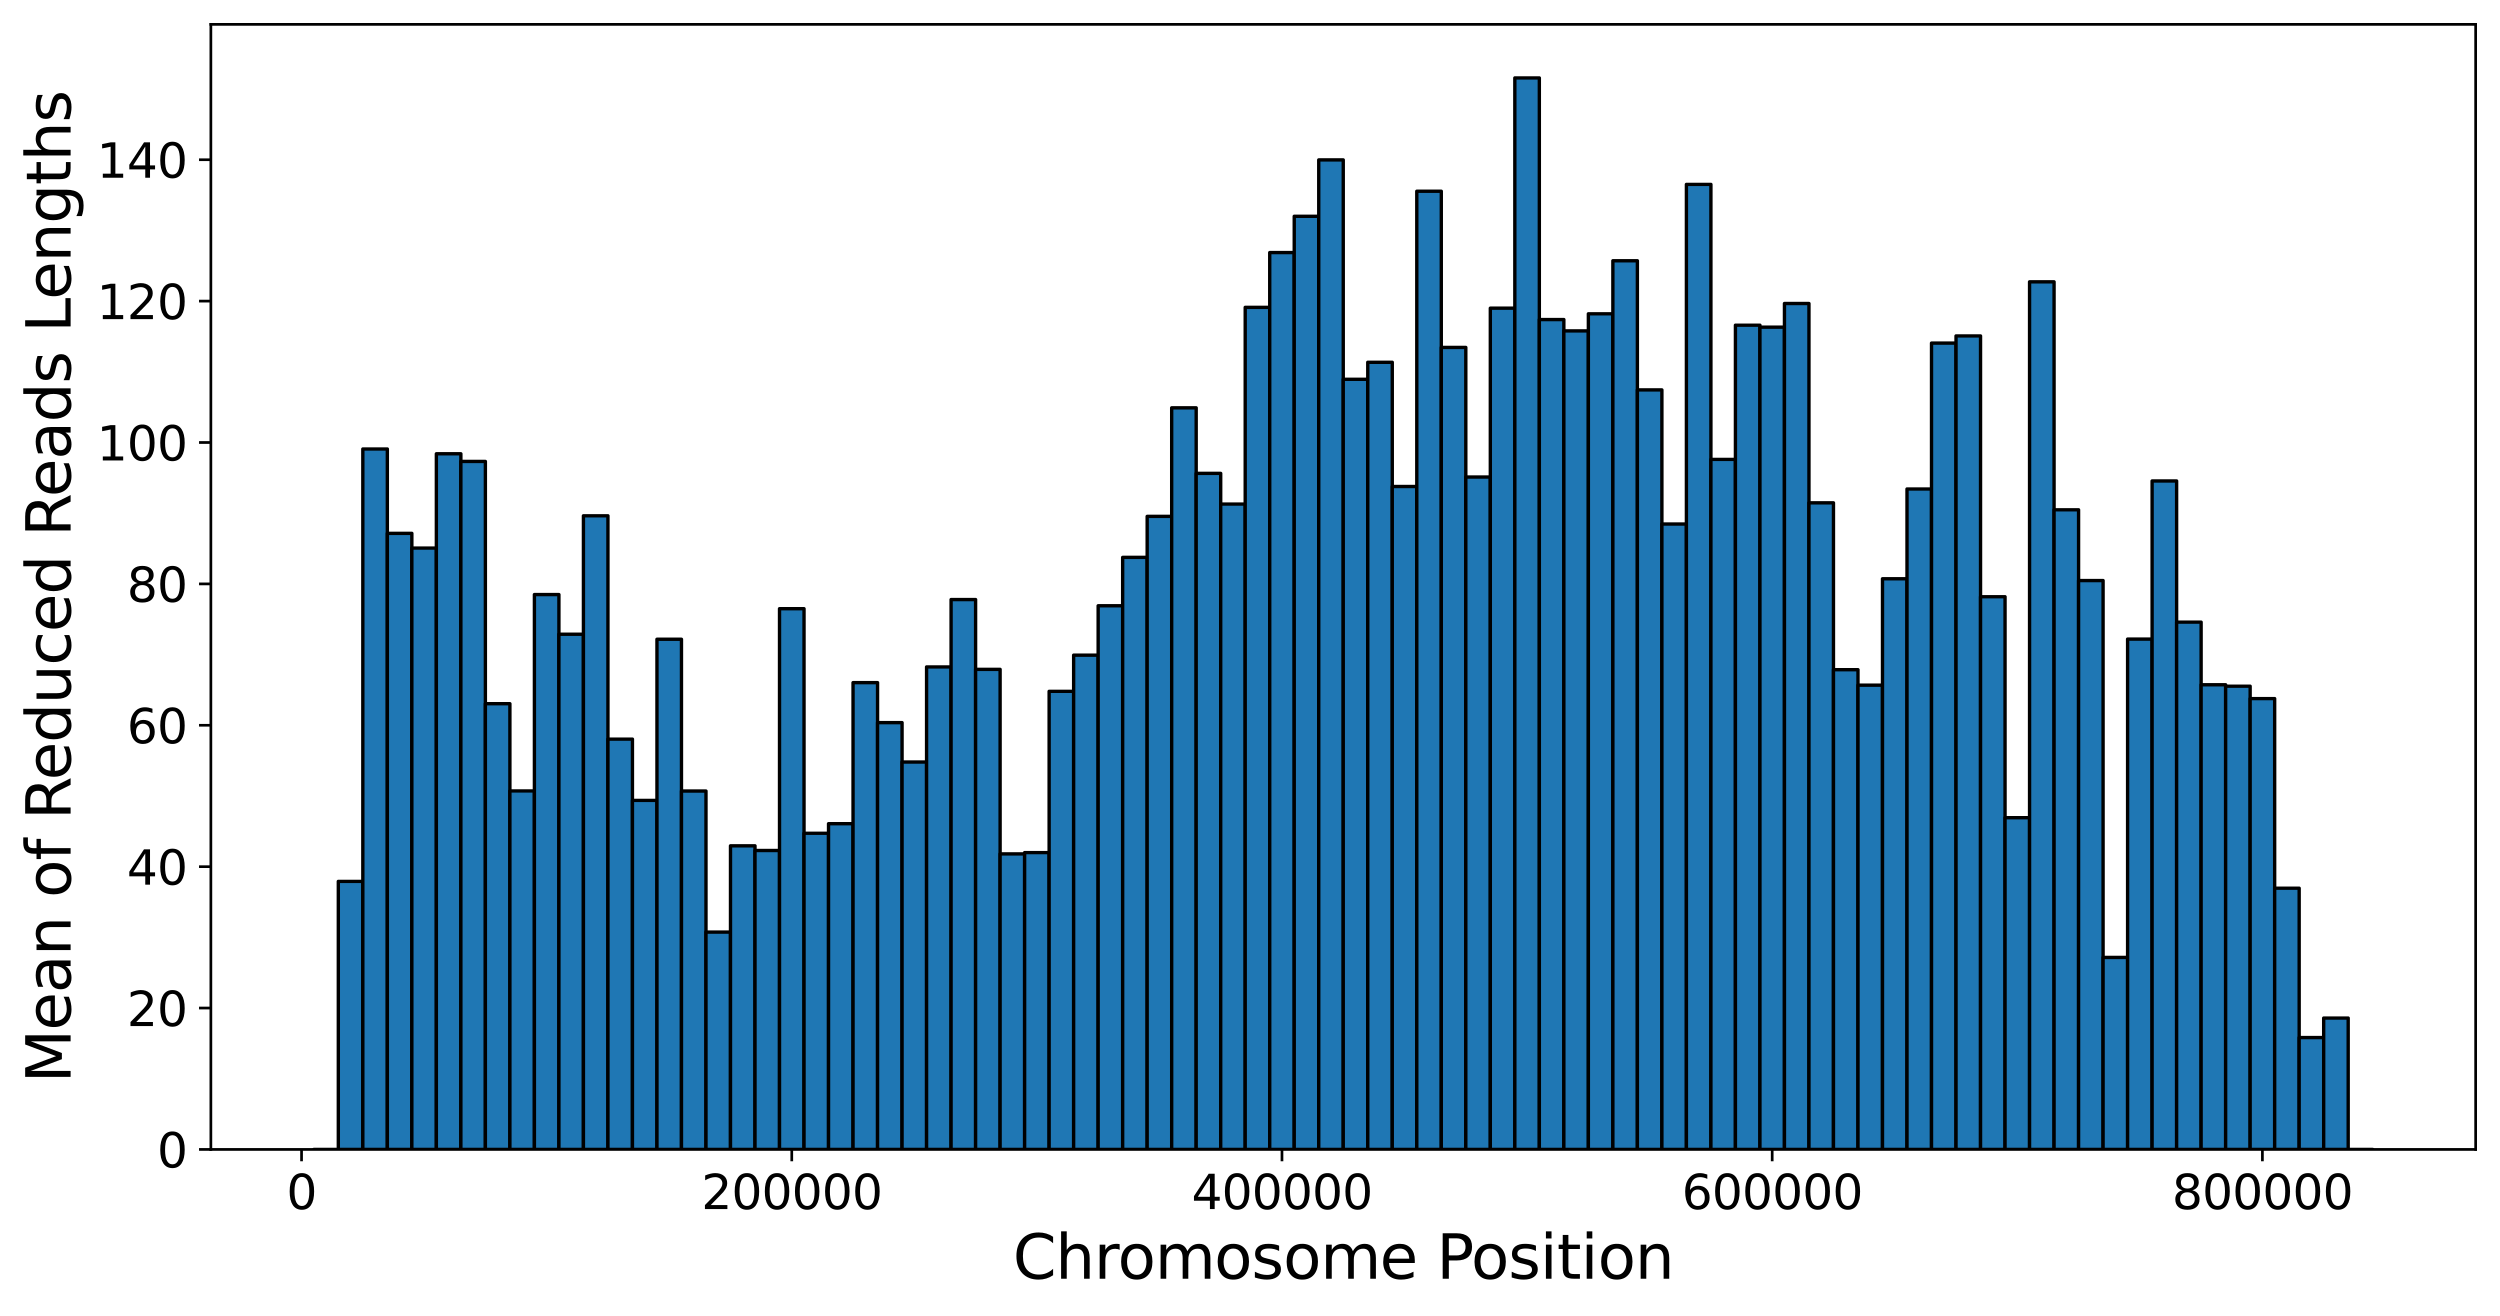<?xml version="1.0" encoding="utf-8" standalone="no"?>
<!DOCTYPE svg PUBLIC "-//W3C//DTD SVG 1.1//EN"
  "http://www.w3.org/Graphics/SVG/1.1/DTD/svg11.dtd">
<svg xmlns:xlink="http://www.w3.org/1999/xlink" width="739.143pt" height="389.01pt" viewBox="0 0 739.143 389.01" xmlns="http://www.w3.org/2000/svg" version="1.1">
 <defs>
  <style type="text/css">*{stroke-linejoin: round; stroke-linecap: butt}</style>
 </defs>
 <g id="figure_1">
  <g id="patch_1">
   <path d="M 0 389.01 
L 739.143 389.01 
L 739.143 0 
L 0 0 
z
" style="fill: #ffffff"/>
  </g>
  <g id="axes_1">
   <g id="patch_2">
    <path d="M 62.343 339.84 
L 731.943 339.84 
L 731.943 7.2 
L 62.343 7.2 
z
" style="fill: #ffffff"/>
   </g>
   <g id="patch_3">
    <path d="M 92.779 339.84 
L 100.026 339.84 
L 100.026 339.84 
L 92.779 339.84 
z
" clip-path="url(#pd614a467ee)" style="fill: #1f77b4; stroke: #000000; stroke-linejoin: miter"/>
   </g>
   <g id="patch_4">
    <path d="M 100.026 339.84 
L 107.273 339.84 
L 107.273 260.591 
L 100.026 260.591 
z
" clip-path="url(#pd614a467ee)" style="fill: #1f77b4; stroke: #000000; stroke-linejoin: miter"/>
   </g>
   <g id="patch_5">
    <path d="M 107.273 339.84 
L 114.52 339.84 
L 114.52 132.748 
L 107.273 132.748 
z
" clip-path="url(#pd614a467ee)" style="fill: #1f77b4; stroke: #000000; stroke-linejoin: miter"/>
   </g>
   <g id="patch_6">
    <path d="M 114.52 339.84 
L 121.767 339.84 
L 121.767 157.689 
L 114.52 157.689 
z
" clip-path="url(#pd614a467ee)" style="fill: #1f77b4; stroke: #000000; stroke-linejoin: miter"/>
   </g>
   <g id="patch_7">
    <path d="M 121.767 339.84 
L 129.013 339.84 
L 129.013 162.042 
L 121.767 162.042 
z
" clip-path="url(#pd614a467ee)" style="fill: #1f77b4; stroke: #000000; stroke-linejoin: miter"/>
   </g>
   <g id="patch_8">
    <path d="M 129.013 339.84 
L 136.26 339.84 
L 136.26 134.165 
L 129.013 134.165 
z
" clip-path="url(#pd614a467ee)" style="fill: #1f77b4; stroke: #000000; stroke-linejoin: miter"/>
   </g>
   <g id="patch_9">
    <path d="M 136.26 339.84 
L 143.507 339.84 
L 143.507 136.431 
L 136.26 136.431 
z
" clip-path="url(#pd614a467ee)" style="fill: #1f77b4; stroke: #000000; stroke-linejoin: miter"/>
   </g>
   <g id="patch_10">
    <path d="M 143.507 339.84 
L 150.754 339.84 
L 150.754 208.055 
L 143.507 208.055 
z
" clip-path="url(#pd614a467ee)" style="fill: #1f77b4; stroke: #000000; stroke-linejoin: miter"/>
   </g>
   <g id="patch_11">
    <path d="M 150.754 339.84 
L 158 339.84 
L 158 233.847 
L 150.754 233.847 
z
" clip-path="url(#pd614a467ee)" style="fill: #1f77b4; stroke: #000000; stroke-linejoin: miter"/>
   </g>
   <g id="patch_12">
    <path d="M 158 339.84 
L 165.247 339.84 
L 165.247 175.786 
L 158 175.786 
z
" clip-path="url(#pd614a467ee)" style="fill: #1f77b4; stroke: #000000; stroke-linejoin: miter"/>
   </g>
   <g id="patch_13">
    <path d="M 165.247 339.84 
L 172.494 339.84 
L 172.494 187.523 
L 165.247 187.523 
z
" clip-path="url(#pd614a467ee)" style="fill: #1f77b4; stroke: #000000; stroke-linejoin: miter"/>
   </g>
   <g id="patch_14">
    <path d="M 172.494 339.84 
L 179.741 339.84 
L 179.741 152.499 
L 172.494 152.499 
z
" clip-path="url(#pd614a467ee)" style="fill: #1f77b4; stroke: #000000; stroke-linejoin: miter"/>
   </g>
   <g id="patch_15">
    <path d="M 179.741 339.84 
L 186.987 339.84 
L 186.987 218.53 
L 179.741 218.53 
z
" clip-path="url(#pd614a467ee)" style="fill: #1f77b4; stroke: #000000; stroke-linejoin: miter"/>
   </g>
   <g id="patch_16">
    <path d="M 186.987 339.84 
L 194.234 339.84 
L 194.234 236.646 
L 186.987 236.646 
z
" clip-path="url(#pd614a467ee)" style="fill: #1f77b4; stroke: #000000; stroke-linejoin: miter"/>
   </g>
   <g id="patch_17">
    <path d="M 194.234 339.84 
L 201.481 339.84 
L 201.481 189.001 
L 194.234 189.001 
z
" clip-path="url(#pd614a467ee)" style="fill: #1f77b4; stroke: #000000; stroke-linejoin: miter"/>
   </g>
   <g id="patch_18">
    <path d="M 201.481 339.84 
L 208.728 339.84 
L 208.728 233.878 
L 201.481 233.878 
z
" clip-path="url(#pd614a467ee)" style="fill: #1f77b4; stroke: #000000; stroke-linejoin: miter"/>
   </g>
   <g id="patch_19">
    <path d="M 208.728 339.84 
L 215.974 339.84 
L 215.974 275.576 
L 208.728 275.576 
z
" clip-path="url(#pd614a467ee)" style="fill: #1f77b4; stroke: #000000; stroke-linejoin: miter"/>
   </g>
   <g id="patch_20">
    <path d="M 215.974 339.84 
L 223.221 339.84 
L 223.221 250.072 
L 215.974 250.072 
z
" clip-path="url(#pd614a467ee)" style="fill: #1f77b4; stroke: #000000; stroke-linejoin: miter"/>
   </g>
   <g id="patch_21">
    <path d="M 223.221 339.84 
L 230.468 339.84 
L 230.468 251.458 
L 223.221 251.458 
z
" clip-path="url(#pd614a467ee)" style="fill: #1f77b4; stroke: #000000; stroke-linejoin: miter"/>
   </g>
   <g id="patch_22">
    <path d="M 230.468 339.84 
L 237.715 339.84 
L 237.715 179.965 
L 230.468 179.965 
z
" clip-path="url(#pd614a467ee)" style="fill: #1f77b4; stroke: #000000; stroke-linejoin: miter"/>
   </g>
   <g id="patch_23">
    <path d="M 237.715 339.84 
L 244.961 339.84 
L 244.961 246.362 
L 237.715 246.362 
z
" clip-path="url(#pd614a467ee)" style="fill: #1f77b4; stroke: #000000; stroke-linejoin: miter"/>
   </g>
   <g id="patch_24">
    <path d="M 244.961 339.84 
L 252.208 339.84 
L 252.208 243.534 
L 244.961 243.534 
z
" clip-path="url(#pd614a467ee)" style="fill: #1f77b4; stroke: #000000; stroke-linejoin: miter"/>
   </g>
   <g id="patch_25">
    <path d="M 252.208 339.84 
L 259.455 339.84 
L 259.455 201.829 
L 252.208 201.829 
z
" clip-path="url(#pd614a467ee)" style="fill: #1f77b4; stroke: #000000; stroke-linejoin: miter"/>
   </g>
   <g id="patch_26">
    <path d="M 259.455 339.84 
L 266.702 339.84 
L 266.702 213.649 
L 259.455 213.649 
z
" clip-path="url(#pd614a467ee)" style="fill: #1f77b4; stroke: #000000; stroke-linejoin: miter"/>
   </g>
   <g id="patch_27">
    <path d="M 266.702 339.84 
L 273.948 339.84 
L 273.948 225.302 
L 266.702 225.302 
z
" clip-path="url(#pd614a467ee)" style="fill: #1f77b4; stroke: #000000; stroke-linejoin: miter"/>
   </g>
   <g id="patch_28">
    <path d="M 273.948 339.84 
L 281.195 339.84 
L 281.195 197.181 
L 273.948 197.181 
z
" clip-path="url(#pd614a467ee)" style="fill: #1f77b4; stroke: #000000; stroke-linejoin: miter"/>
   </g>
   <g id="patch_29">
    <path d="M 281.195 339.84 
L 288.442 339.84 
L 288.442 177.262 
L 281.195 177.262 
z
" clip-path="url(#pd614a467ee)" style="fill: #1f77b4; stroke: #000000; stroke-linejoin: miter"/>
   </g>
   <g id="patch_30">
    <path d="M 288.442 339.84 
L 295.689 339.84 
L 295.689 197.897 
L 288.442 197.897 
z
" clip-path="url(#pd614a467ee)" style="fill: #1f77b4; stroke: #000000; stroke-linejoin: miter"/>
   </g>
   <g id="patch_31">
    <path d="M 295.689 339.84 
L 302.935 339.84 
L 302.935 252.46 
L 295.689 252.46 
z
" clip-path="url(#pd614a467ee)" style="fill: #1f77b4; stroke: #000000; stroke-linejoin: miter"/>
   </g>
   <g id="patch_32">
    <path d="M 302.935 339.84 
L 310.182 339.84 
L 310.182 252.076 
L 302.935 252.076 
z
" clip-path="url(#pd614a467ee)" style="fill: #1f77b4; stroke: #000000; stroke-linejoin: miter"/>
   </g>
   <g id="patch_33">
    <path d="M 310.182 339.84 
L 317.429 339.84 
L 317.429 204.4 
L 310.182 204.4 
z
" clip-path="url(#pd614a467ee)" style="fill: #1f77b4; stroke: #000000; stroke-linejoin: miter"/>
   </g>
   <g id="patch_34">
    <path d="M 317.429 339.84 
L 324.676 339.84 
L 324.676 193.702 
L 317.429 193.702 
z
" clip-path="url(#pd614a467ee)" style="fill: #1f77b4; stroke: #000000; stroke-linejoin: miter"/>
   </g>
   <g id="patch_35">
    <path d="M 324.676 339.84 
L 331.922 339.84 
L 331.922 179.103 
L 324.676 179.103 
z
" clip-path="url(#pd614a467ee)" style="fill: #1f77b4; stroke: #000000; stroke-linejoin: miter"/>
   </g>
   <g id="patch_36">
    <path d="M 331.922 339.84 
L 339.169 339.84 
L 339.169 164.797 
L 331.922 164.797 
z
" clip-path="url(#pd614a467ee)" style="fill: #1f77b4; stroke: #000000; stroke-linejoin: miter"/>
   </g>
   <g id="patch_37">
    <path d="M 339.169 339.84 
L 346.416 339.84 
L 346.416 152.672 
L 339.169 152.672 
z
" clip-path="url(#pd614a467ee)" style="fill: #1f77b4; stroke: #000000; stroke-linejoin: miter"/>
   </g>
   <g id="patch_38">
    <path d="M 346.416 339.84 
L 353.663 339.84 
L 353.663 120.579 
L 346.416 120.579 
z
" clip-path="url(#pd614a467ee)" style="fill: #1f77b4; stroke: #000000; stroke-linejoin: miter"/>
   </g>
   <g id="patch_39">
    <path d="M 353.663 339.84 
L 360.909 339.84 
L 360.909 139.96 
L 353.663 139.96 
z
" clip-path="url(#pd614a467ee)" style="fill: #1f77b4; stroke: #000000; stroke-linejoin: miter"/>
   </g>
   <g id="patch_40">
    <path d="M 360.909 339.84 
L 368.156 339.84 
L 368.156 149.03 
L 360.909 149.03 
z
" clip-path="url(#pd614a467ee)" style="fill: #1f77b4; stroke: #000000; stroke-linejoin: miter"/>
   </g>
   <g id="patch_41">
    <path d="M 368.156 339.84 
L 375.403 339.84 
L 375.403 90.87 
L 368.156 90.87 
z
" clip-path="url(#pd614a467ee)" style="fill: #1f77b4; stroke: #000000; stroke-linejoin: miter"/>
   </g>
   <g id="patch_42">
    <path d="M 375.403 339.84 
L 382.65 339.84 
L 382.65 74.676 
L 375.403 74.676 
z
" clip-path="url(#pd614a467ee)" style="fill: #1f77b4; stroke: #000000; stroke-linejoin: miter"/>
   </g>
   <g id="patch_43">
    <path d="M 382.65 339.84 
L 389.896 339.84 
L 389.896 63.944 
L 382.65 63.944 
z
" clip-path="url(#pd614a467ee)" style="fill: #1f77b4; stroke: #000000; stroke-linejoin: miter"/>
   </g>
   <g id="patch_44">
    <path d="M 389.896 339.84 
L 397.143 339.84 
L 397.143 47.276 
L 389.896 47.276 
z
" clip-path="url(#pd614a467ee)" style="fill: #1f77b4; stroke: #000000; stroke-linejoin: miter"/>
   </g>
   <g id="patch_45">
    <path d="M 397.143 339.84 
L 404.39 339.84 
L 404.39 112.15 
L 397.143 112.15 
z
" clip-path="url(#pd614a467ee)" style="fill: #1f77b4; stroke: #000000; stroke-linejoin: miter"/>
   </g>
   <g id="patch_46">
    <path d="M 404.39 339.84 
L 411.637 339.84 
L 411.637 107.11 
L 404.39 107.11 
z
" clip-path="url(#pd614a467ee)" style="fill: #1f77b4; stroke: #000000; stroke-linejoin: miter"/>
   </g>
   <g id="patch_47">
    <path d="M 411.637 339.84 
L 418.883 339.84 
L 418.883 143.838 
L 411.637 143.838 
z
" clip-path="url(#pd614a467ee)" style="fill: #1f77b4; stroke: #000000; stroke-linejoin: miter"/>
   </g>
   <g id="patch_48">
    <path d="M 418.883 339.84 
L 426.13 339.84 
L 426.13 56.542 
L 418.883 56.542 
z
" clip-path="url(#pd614a467ee)" style="fill: #1f77b4; stroke: #000000; stroke-linejoin: miter"/>
   </g>
   <g id="patch_49">
    <path d="M 426.13 339.84 
L 433.377 339.84 
L 433.377 102.72 
L 426.13 102.72 
z
" clip-path="url(#pd614a467ee)" style="fill: #1f77b4; stroke: #000000; stroke-linejoin: miter"/>
   </g>
   <g id="patch_50">
    <path d="M 433.377 339.84 
L 440.624 339.84 
L 440.624 141.036 
L 433.377 141.036 
z
" clip-path="url(#pd614a467ee)" style="fill: #1f77b4; stroke: #000000; stroke-linejoin: miter"/>
   </g>
   <g id="patch_51">
    <path d="M 440.624 339.84 
L 447.87 339.84 
L 447.87 91.116 
L 440.624 91.116 
z
" clip-path="url(#pd614a467ee)" style="fill: #1f77b4; stroke: #000000; stroke-linejoin: miter"/>
   </g>
   <g id="patch_52">
    <path d="M 447.87 339.84 
L 455.117 339.84 
L 455.117 23.04 
L 447.87 23.04 
z
" clip-path="url(#pd614a467ee)" style="fill: #1f77b4; stroke: #000000; stroke-linejoin: miter"/>
   </g>
   <g id="patch_53">
    <path d="M 455.117 339.84 
L 462.364 339.84 
L 462.364 94.475 
L 455.117 94.475 
z
" clip-path="url(#pd614a467ee)" style="fill: #1f77b4; stroke: #000000; stroke-linejoin: miter"/>
   </g>
   <g id="patch_54">
    <path d="M 462.364 339.84 
L 469.611 339.84 
L 469.611 97.83 
L 462.364 97.83 
z
" clip-path="url(#pd614a467ee)" style="fill: #1f77b4; stroke: #000000; stroke-linejoin: miter"/>
   </g>
   <g id="patch_55">
    <path d="M 469.611 339.84 
L 476.857 339.84 
L 476.857 92.779 
L 469.611 92.779 
z
" clip-path="url(#pd614a467ee)" style="fill: #1f77b4; stroke: #000000; stroke-linejoin: miter"/>
   </g>
   <g id="patch_56">
    <path d="M 476.857 339.84 
L 484.104 339.84 
L 484.104 77.091 
L 476.857 77.091 
z
" clip-path="url(#pd614a467ee)" style="fill: #1f77b4; stroke: #000000; stroke-linejoin: miter"/>
   </g>
   <g id="patch_57">
    <path d="M 484.104 339.84 
L 491.351 339.84 
L 491.351 115.283 
L 484.104 115.283 
z
" clip-path="url(#pd614a467ee)" style="fill: #1f77b4; stroke: #000000; stroke-linejoin: miter"/>
   </g>
   <g id="patch_58">
    <path d="M 491.351 339.84 
L 498.598 339.84 
L 498.598 154.934 
L 491.351 154.934 
z
" clip-path="url(#pd614a467ee)" style="fill: #1f77b4; stroke: #000000; stroke-linejoin: miter"/>
   </g>
   <g id="patch_59">
    <path d="M 498.598 339.84 
L 505.844 339.84 
L 505.844 54.517 
L 498.598 54.517 
z
" clip-path="url(#pd614a467ee)" style="fill: #1f77b4; stroke: #000000; stroke-linejoin: miter"/>
   </g>
   <g id="patch_60">
    <path d="M 505.844 339.84 
L 513.091 339.84 
L 513.091 135.824 
L 505.844 135.824 
z
" clip-path="url(#pd614a467ee)" style="fill: #1f77b4; stroke: #000000; stroke-linejoin: miter"/>
   </g>
   <g id="patch_61">
    <path d="M 513.091 339.84 
L 520.338 339.84 
L 520.338 96.145 
L 513.091 96.145 
z
" clip-path="url(#pd614a467ee)" style="fill: #1f77b4; stroke: #000000; stroke-linejoin: miter"/>
   </g>
   <g id="patch_62">
    <path d="M 520.338 339.84 
L 527.585 339.84 
L 527.585 96.73 
L 520.338 96.73 
z
" clip-path="url(#pd614a467ee)" style="fill: #1f77b4; stroke: #000000; stroke-linejoin: miter"/>
   </g>
   <g id="patch_63">
    <path d="M 527.585 339.84 
L 534.831 339.84 
L 534.831 89.733 
L 527.585 89.733 
z
" clip-path="url(#pd614a467ee)" style="fill: #1f77b4; stroke: #000000; stroke-linejoin: miter"/>
   </g>
   <g id="patch_64">
    <path d="M 534.831 339.84 
L 542.078 339.84 
L 542.078 148.668 
L 534.831 148.668 
z
" clip-path="url(#pd614a467ee)" style="fill: #1f77b4; stroke: #000000; stroke-linejoin: miter"/>
   </g>
   <g id="patch_65">
    <path d="M 542.078 339.84 
L 549.325 339.84 
L 549.325 198.002 
L 542.078 198.002 
z
" clip-path="url(#pd614a467ee)" style="fill: #1f77b4; stroke: #000000; stroke-linejoin: miter"/>
   </g>
   <g id="patch_66">
    <path d="M 549.325 339.84 
L 556.572 339.84 
L 556.572 202.575 
L 549.325 202.575 
z
" clip-path="url(#pd614a467ee)" style="fill: #1f77b4; stroke: #000000; stroke-linejoin: miter"/>
   </g>
   <g id="patch_67">
    <path d="M 556.572 339.84 
L 563.818 339.84 
L 563.818 171.114 
L 556.572 171.114 
z
" clip-path="url(#pd614a467ee)" style="fill: #1f77b4; stroke: #000000; stroke-linejoin: miter"/>
   </g>
   <g id="patch_68">
    <path d="M 563.818 339.84 
L 571.065 339.84 
L 571.065 144.574 
L 563.818 144.574 
z
" clip-path="url(#pd614a467ee)" style="fill: #1f77b4; stroke: #000000; stroke-linejoin: miter"/>
   </g>
   <g id="patch_69">
    <path d="M 571.065 339.84 
L 578.312 339.84 
L 578.312 101.438 
L 571.065 101.438 
z
" clip-path="url(#pd614a467ee)" style="fill: #1f77b4; stroke: #000000; stroke-linejoin: miter"/>
   </g>
   <g id="patch_70">
    <path d="M 578.312 339.84 
L 585.559 339.84 
L 585.559 99.323 
L 578.312 99.323 
z
" clip-path="url(#pd614a467ee)" style="fill: #1f77b4; stroke: #000000; stroke-linejoin: miter"/>
   </g>
   <g id="patch_71">
    <path d="M 585.559 339.84 
L 592.805 339.84 
L 592.805 176.428 
L 585.559 176.428 
z
" clip-path="url(#pd614a467ee)" style="fill: #1f77b4; stroke: #000000; stroke-linejoin: miter"/>
   </g>
   <g id="patch_72">
    <path d="M 592.805 339.84 
L 600.052 339.84 
L 600.052 241.764 
L 592.805 241.764 
z
" clip-path="url(#pd614a467ee)" style="fill: #1f77b4; stroke: #000000; stroke-linejoin: miter"/>
   </g>
   <g id="patch_73">
    <path d="M 600.052 339.84 
L 607.299 339.84 
L 607.299 83.324 
L 600.052 83.324 
z
" clip-path="url(#pd614a467ee)" style="fill: #1f77b4; stroke: #000000; stroke-linejoin: miter"/>
   </g>
   <g id="patch_74">
    <path d="M 607.299 339.84 
L 614.546 339.84 
L 614.546 150.727 
L 607.299 150.727 
z
" clip-path="url(#pd614a467ee)" style="fill: #1f77b4; stroke: #000000; stroke-linejoin: miter"/>
   </g>
   <g id="patch_75">
    <path d="M 614.546 339.84 
L 621.792 339.84 
L 621.792 171.644 
L 614.546 171.644 
z
" clip-path="url(#pd614a467ee)" style="fill: #1f77b4; stroke: #000000; stroke-linejoin: miter"/>
   </g>
   <g id="patch_76">
    <path d="M 621.792 339.84 
L 629.039 339.84 
L 629.039 283.076 
L 621.792 283.076 
z
" clip-path="url(#pd614a467ee)" style="fill: #1f77b4; stroke: #000000; stroke-linejoin: miter"/>
   </g>
   <g id="patch_77">
    <path d="M 629.039 339.84 
L 636.286 339.84 
L 636.286 188.952 
L 629.039 188.952 
z
" clip-path="url(#pd614a467ee)" style="fill: #1f77b4; stroke: #000000; stroke-linejoin: miter"/>
   </g>
   <g id="patch_78">
    <path d="M 636.286 339.84 
L 643.533 339.84 
L 643.533 142.201 
L 636.286 142.201 
z
" clip-path="url(#pd614a467ee)" style="fill: #1f77b4; stroke: #000000; stroke-linejoin: miter"/>
   </g>
   <g id="patch_79">
    <path d="M 643.533 339.84 
L 650.779 339.84 
L 650.779 183.94 
L 643.533 183.94 
z
" clip-path="url(#pd614a467ee)" style="fill: #1f77b4; stroke: #000000; stroke-linejoin: miter"/>
   </g>
   <g id="patch_80">
    <path d="M 650.779 339.84 
L 658.026 339.84 
L 658.026 202.454 
L 650.779 202.454 
z
" clip-path="url(#pd614a467ee)" style="fill: #1f77b4; stroke: #000000; stroke-linejoin: miter"/>
   </g>
   <g id="patch_81">
    <path d="M 658.026 339.84 
L 665.273 339.84 
L 665.273 202.878 
L 658.026 202.878 
z
" clip-path="url(#pd614a467ee)" style="fill: #1f77b4; stroke: #000000; stroke-linejoin: miter"/>
   </g>
   <g id="patch_82">
    <path d="M 665.273 339.84 
L 672.52 339.84 
L 672.52 206.545 
L 665.273 206.545 
z
" clip-path="url(#pd614a467ee)" style="fill: #1f77b4; stroke: #000000; stroke-linejoin: miter"/>
   </g>
   <g id="patch_83">
    <path d="M 672.52 339.84 
L 679.767 339.84 
L 679.767 262.604 
L 672.52 262.604 
z
" clip-path="url(#pd614a467ee)" style="fill: #1f77b4; stroke: #000000; stroke-linejoin: miter"/>
   </g>
   <g id="patch_84">
    <path d="M 679.767 339.84 
L 687.013 339.84 
L 687.013 306.757 
L 679.767 306.757 
z
" clip-path="url(#pd614a467ee)" style="fill: #1f77b4; stroke: #000000; stroke-linejoin: miter"/>
   </g>
   <g id="patch_85">
    <path d="M 687.013 339.84 
L 694.26 339.84 
L 694.26 300.999 
L 687.013 300.999 
z
" clip-path="url(#pd614a467ee)" style="fill: #1f77b4; stroke: #000000; stroke-linejoin: miter"/>
   </g>
   <g id="patch_86">
    <path d="M 694.26 339.84 
L 701.507 339.84 
L 701.507 339.84 
L 694.26 339.84 
z
" clip-path="url(#pd614a467ee)" style="fill: #1f77b4; stroke: #000000; stroke-linejoin: miter"/>
   </g>
   <g id="matplotlib.axis_1">
    <g id="xtick_1">
     <g id="line2d_1">
      <defs>
       <path id="mcf696303f2" d="M 0 0 
L 0 3.5 
" style="stroke: #000000; stroke-width: 0.8"/>
      </defs>
      <g>
       <use xlink:href="#mcf696303f2" x="89.156" y="339.84" style="stroke: #000000; stroke-width: 0.8"/>
      </g>
     </g>
     <g id="text_1">
      <!-- 0 -->
      <g transform="translate(84.702 357.478) scale(0.14 -0.14)">
       <defs>
        <path id="DejaVuSans-30" d="M 2034 4250 
Q 1547 4250 1301 3770 
Q 1056 3291 1056 2328 
Q 1056 1369 1301 889 
Q 1547 409 2034 409 
Q 2525 409 2770 889 
Q 3016 1369 3016 2328 
Q 3016 3291 2770 3770 
Q 2525 4250 2034 4250 
z
M 2034 4750 
Q 2819 4750 3233 4129 
Q 3647 3509 3647 2328 
Q 3647 1150 3233 529 
Q 2819 -91 2034 -91 
Q 1250 -91 836 529 
Q 422 1150 422 2328 
Q 422 3509 836 4129 
Q 1250 4750 2034 4750 
z
" transform="scale(0.016)"/>
       </defs>
       <use xlink:href="#DejaVuSans-30"/>
      </g>
     </g>
    </g>
    <g id="xtick_2">
     <g id="line2d_2">
      <g>
       <use xlink:href="#mcf696303f2" x="234.091" y="339.84" style="stroke: #000000; stroke-width: 0.8"/>
      </g>
     </g>
     <g id="text_2">
      <!-- 200000 -->
      <g transform="translate(207.369 357.478) scale(0.14 -0.14)">
       <defs>
        <path id="DejaVuSans-32" d="M 1228 531 
L 3431 531 
L 3431 0 
L 469 0 
L 469 531 
Q 828 903 1448 1529 
Q 2069 2156 2228 2338 
Q 2531 2678 2651 2914 
Q 2772 3150 2772 3378 
Q 2772 3750 2511 3984 
Q 2250 4219 1831 4219 
Q 1534 4219 1204 4116 
Q 875 4013 500 3803 
L 500 4441 
Q 881 4594 1212 4672 
Q 1544 4750 1819 4750 
Q 2544 4750 2975 4387 
Q 3406 4025 3406 3419 
Q 3406 3131 3298 2873 
Q 3191 2616 2906 2266 
Q 2828 2175 2409 1742 
Q 1991 1309 1228 531 
z
" transform="scale(0.016)"/>
       </defs>
       <use xlink:href="#DejaVuSans-32"/>
       <use xlink:href="#DejaVuSans-30" x="63.623"/>
       <use xlink:href="#DejaVuSans-30" x="127.246"/>
       <use xlink:href="#DejaVuSans-30" x="190.869"/>
       <use xlink:href="#DejaVuSans-30" x="254.492"/>
       <use xlink:href="#DejaVuSans-30" x="318.115"/>
      </g>
     </g>
    </g>
    <g id="xtick_3">
     <g id="line2d_3">
      <g>
       <use xlink:href="#mcf696303f2" x="379.026" y="339.84" style="stroke: #000000; stroke-width: 0.8"/>
      </g>
     </g>
     <g id="text_3">
      <!-- 400000 -->
      <g transform="translate(352.304 357.478) scale(0.14 -0.14)">
       <defs>
        <path id="DejaVuSans-34" d="M 2419 4116 
L 825 1625 
L 2419 1625 
L 2419 4116 
z
M 2253 4666 
L 3047 4666 
L 3047 1625 
L 3713 1625 
L 3713 1100 
L 3047 1100 
L 3047 0 
L 2419 0 
L 2419 1100 
L 313 1100 
L 313 1709 
L 2253 4666 
z
" transform="scale(0.016)"/>
       </defs>
       <use xlink:href="#DejaVuSans-34"/>
       <use xlink:href="#DejaVuSans-30" x="63.623"/>
       <use xlink:href="#DejaVuSans-30" x="127.246"/>
       <use xlink:href="#DejaVuSans-30" x="190.869"/>
       <use xlink:href="#DejaVuSans-30" x="254.492"/>
       <use xlink:href="#DejaVuSans-30" x="318.115"/>
      </g>
     </g>
    </g>
    <g id="xtick_4">
     <g id="line2d_4">
      <g>
       <use xlink:href="#mcf696303f2" x="523.961" y="339.84" style="stroke: #000000; stroke-width: 0.8"/>
      </g>
     </g>
     <g id="text_4">
      <!-- 600000 -->
      <g transform="translate(497.239 357.478) scale(0.14 -0.14)">
       <defs>
        <path id="DejaVuSans-36" d="M 2113 2584 
Q 1688 2584 1439 2293 
Q 1191 2003 1191 1497 
Q 1191 994 1439 701 
Q 1688 409 2113 409 
Q 2538 409 2786 701 
Q 3034 994 3034 1497 
Q 3034 2003 2786 2293 
Q 2538 2584 2113 2584 
z
M 3366 4563 
L 3366 3988 
Q 3128 4100 2886 4159 
Q 2644 4219 2406 4219 
Q 1781 4219 1451 3797 
Q 1122 3375 1075 2522 
Q 1259 2794 1537 2939 
Q 1816 3084 2150 3084 
Q 2853 3084 3261 2657 
Q 3669 2231 3669 1497 
Q 3669 778 3244 343 
Q 2819 -91 2113 -91 
Q 1303 -91 875 529 
Q 447 1150 447 2328 
Q 447 3434 972 4092 
Q 1497 4750 2381 4750 
Q 2619 4750 2861 4703 
Q 3103 4656 3366 4563 
z
" transform="scale(0.016)"/>
       </defs>
       <use xlink:href="#DejaVuSans-36"/>
       <use xlink:href="#DejaVuSans-30" x="63.623"/>
       <use xlink:href="#DejaVuSans-30" x="127.246"/>
       <use xlink:href="#DejaVuSans-30" x="190.869"/>
       <use xlink:href="#DejaVuSans-30" x="254.492"/>
       <use xlink:href="#DejaVuSans-30" x="318.115"/>
      </g>
     </g>
    </g>
    <g id="xtick_5">
     <g id="line2d_5">
      <g>
       <use xlink:href="#mcf696303f2" x="668.896" y="339.84" style="stroke: #000000; stroke-width: 0.8"/>
      </g>
     </g>
     <g id="text_5">
      <!-- 800000 -->
      <g transform="translate(642.174 357.478) scale(0.14 -0.14)">
       <defs>
        <path id="DejaVuSans-38" d="M 2034 2216 
Q 1584 2216 1326 1975 
Q 1069 1734 1069 1313 
Q 1069 891 1326 650 
Q 1584 409 2034 409 
Q 2484 409 2743 651 
Q 3003 894 3003 1313 
Q 3003 1734 2745 1975 
Q 2488 2216 2034 2216 
z
M 1403 2484 
Q 997 2584 770 2862 
Q 544 3141 544 3541 
Q 544 4100 942 4425 
Q 1341 4750 2034 4750 
Q 2731 4750 3128 4425 
Q 3525 4100 3525 3541 
Q 3525 3141 3298 2862 
Q 3072 2584 2669 2484 
Q 3125 2378 3379 2068 
Q 3634 1759 3634 1313 
Q 3634 634 3220 271 
Q 2806 -91 2034 -91 
Q 1263 -91 848 271 
Q 434 634 434 1313 
Q 434 1759 690 2068 
Q 947 2378 1403 2484 
z
M 1172 3481 
Q 1172 3119 1398 2916 
Q 1625 2713 2034 2713 
Q 2441 2713 2670 2916 
Q 2900 3119 2900 3481 
Q 2900 3844 2670 4047 
Q 2441 4250 2034 4250 
Q 1625 4250 1398 4047 
Q 1172 3844 1172 3481 
z
" transform="scale(0.016)"/>
       </defs>
       <use xlink:href="#DejaVuSans-38"/>
       <use xlink:href="#DejaVuSans-30" x="63.623"/>
       <use xlink:href="#DejaVuSans-30" x="127.246"/>
       <use xlink:href="#DejaVuSans-30" x="190.869"/>
       <use xlink:href="#DejaVuSans-30" x="254.492"/>
       <use xlink:href="#DejaVuSans-30" x="318.115"/>
      </g>
     </g>
    </g>
    <g id="text_6">
     <!-- Chromosome Position -->
     <g transform="translate(299.482 378.067) scale(0.18 -0.18)">
      <defs>
       <path id="DejaVuSans-43" d="M 4122 4306 
L 4122 3641 
Q 3803 3938 3442 4084 
Q 3081 4231 2675 4231 
Q 1875 4231 1450 3742 
Q 1025 3253 1025 2328 
Q 1025 1406 1450 917 
Q 1875 428 2675 428 
Q 3081 428 3442 575 
Q 3803 722 4122 1019 
L 4122 359 
Q 3791 134 3420 21 
Q 3050 -91 2638 -91 
Q 1578 -91 968 557 
Q 359 1206 359 2328 
Q 359 3453 968 4101 
Q 1578 4750 2638 4750 
Q 3056 4750 3426 4639 
Q 3797 4528 4122 4306 
z
" transform="scale(0.016)"/>
       <path id="DejaVuSans-68" d="M 3513 2113 
L 3513 0 
L 2938 0 
L 2938 2094 
Q 2938 2591 2744 2837 
Q 2550 3084 2163 3084 
Q 1697 3084 1428 2787 
Q 1159 2491 1159 1978 
L 1159 0 
L 581 0 
L 581 4863 
L 1159 4863 
L 1159 2956 
Q 1366 3272 1645 3428 
Q 1925 3584 2291 3584 
Q 2894 3584 3203 3211 
Q 3513 2838 3513 2113 
z
" transform="scale(0.016)"/>
       <path id="DejaVuSans-72" d="M 2631 2963 
Q 2534 3019 2420 3045 
Q 2306 3072 2169 3072 
Q 1681 3072 1420 2755 
Q 1159 2438 1159 1844 
L 1159 0 
L 581 0 
L 581 3500 
L 1159 3500 
L 1159 2956 
Q 1341 3275 1631 3429 
Q 1922 3584 2338 3584 
Q 2397 3584 2469 3576 
Q 2541 3569 2628 3553 
L 2631 2963 
z
" transform="scale(0.016)"/>
       <path id="DejaVuSans-6f" d="M 1959 3097 
Q 1497 3097 1228 2736 
Q 959 2375 959 1747 
Q 959 1119 1226 758 
Q 1494 397 1959 397 
Q 2419 397 2687 759 
Q 2956 1122 2956 1747 
Q 2956 2369 2687 2733 
Q 2419 3097 1959 3097 
z
M 1959 3584 
Q 2709 3584 3137 3096 
Q 3566 2609 3566 1747 
Q 3566 888 3137 398 
Q 2709 -91 1959 -91 
Q 1206 -91 779 398 
Q 353 888 353 1747 
Q 353 2609 779 3096 
Q 1206 3584 1959 3584 
z
" transform="scale(0.016)"/>
       <path id="DejaVuSans-6d" d="M 3328 2828 
Q 3544 3216 3844 3400 
Q 4144 3584 4550 3584 
Q 5097 3584 5394 3201 
Q 5691 2819 5691 2113 
L 5691 0 
L 5113 0 
L 5113 2094 
Q 5113 2597 4934 2840 
Q 4756 3084 4391 3084 
Q 3944 3084 3684 2787 
Q 3425 2491 3425 1978 
L 3425 0 
L 2847 0 
L 2847 2094 
Q 2847 2600 2669 2842 
Q 2491 3084 2119 3084 
Q 1678 3084 1418 2786 
Q 1159 2488 1159 1978 
L 1159 0 
L 581 0 
L 581 3500 
L 1159 3500 
L 1159 2956 
Q 1356 3278 1631 3431 
Q 1906 3584 2284 3584 
Q 2666 3584 2933 3390 
Q 3200 3197 3328 2828 
z
" transform="scale(0.016)"/>
       <path id="DejaVuSans-73" d="M 2834 3397 
L 2834 2853 
Q 2591 2978 2328 3040 
Q 2066 3103 1784 3103 
Q 1356 3103 1142 2972 
Q 928 2841 928 2578 
Q 928 2378 1081 2264 
Q 1234 2150 1697 2047 
L 1894 2003 
Q 2506 1872 2764 1633 
Q 3022 1394 3022 966 
Q 3022 478 2636 193 
Q 2250 -91 1575 -91 
Q 1294 -91 989 -36 
Q 684 19 347 128 
L 347 722 
Q 666 556 975 473 
Q 1284 391 1588 391 
Q 1994 391 2212 530 
Q 2431 669 2431 922 
Q 2431 1156 2273 1281 
Q 2116 1406 1581 1522 
L 1381 1569 
Q 847 1681 609 1914 
Q 372 2147 372 2553 
Q 372 3047 722 3315 
Q 1072 3584 1716 3584 
Q 2034 3584 2315 3537 
Q 2597 3491 2834 3397 
z
" transform="scale(0.016)"/>
       <path id="DejaVuSans-65" d="M 3597 1894 
L 3597 1613 
L 953 1613 
Q 991 1019 1311 708 
Q 1631 397 2203 397 
Q 2534 397 2845 478 
Q 3156 559 3463 722 
L 3463 178 
Q 3153 47 2828 -22 
Q 2503 -91 2169 -91 
Q 1331 -91 842 396 
Q 353 884 353 1716 
Q 353 2575 817 3079 
Q 1281 3584 2069 3584 
Q 2775 3584 3186 3129 
Q 3597 2675 3597 1894 
z
M 3022 2063 
Q 3016 2534 2758 2815 
Q 2500 3097 2075 3097 
Q 1594 3097 1305 2825 
Q 1016 2553 972 2059 
L 3022 2063 
z
" transform="scale(0.016)"/>
       <path id="DejaVuSans-20" transform="scale(0.016)"/>
       <path id="DejaVuSans-50" d="M 1259 4147 
L 1259 2394 
L 2053 2394 
Q 2494 2394 2734 2622 
Q 2975 2850 2975 3272 
Q 2975 3691 2734 3919 
Q 2494 4147 2053 4147 
L 1259 4147 
z
M 628 4666 
L 2053 4666 
Q 2838 4666 3239 4311 
Q 3641 3956 3641 3272 
Q 3641 2581 3239 2228 
Q 2838 1875 2053 1875 
L 1259 1875 
L 1259 0 
L 628 0 
L 628 4666 
z
" transform="scale(0.016)"/>
       <path id="DejaVuSans-69" d="M 603 3500 
L 1178 3500 
L 1178 0 
L 603 0 
L 603 3500 
z
M 603 4863 
L 1178 4863 
L 1178 4134 
L 603 4134 
L 603 4863 
z
" transform="scale(0.016)"/>
       <path id="DejaVuSans-74" d="M 1172 4494 
L 1172 3500 
L 2356 3500 
L 2356 3053 
L 1172 3053 
L 1172 1153 
Q 1172 725 1289 603 
Q 1406 481 1766 481 
L 2356 481 
L 2356 0 
L 1766 0 
Q 1100 0 847 248 
Q 594 497 594 1153 
L 594 3053 
L 172 3053 
L 172 3500 
L 594 3500 
L 594 4494 
L 1172 4494 
z
" transform="scale(0.016)"/>
       <path id="DejaVuSans-6e" d="M 3513 2113 
L 3513 0 
L 2938 0 
L 2938 2094 
Q 2938 2591 2744 2837 
Q 2550 3084 2163 3084 
Q 1697 3084 1428 2787 
Q 1159 2491 1159 1978 
L 1159 0 
L 581 0 
L 581 3500 
L 1159 3500 
L 1159 2956 
Q 1366 3272 1645 3428 
Q 1925 3584 2291 3584 
Q 2894 3584 3203 3211 
Q 3513 2838 3513 2113 
z
" transform="scale(0.016)"/>
      </defs>
      <use xlink:href="#DejaVuSans-43"/>
      <use xlink:href="#DejaVuSans-68" x="69.824"/>
      <use xlink:href="#DejaVuSans-72" x="133.203"/>
      <use xlink:href="#DejaVuSans-6f" x="172.066"/>
      <use xlink:href="#DejaVuSans-6d" x="233.248"/>
      <use xlink:href="#DejaVuSans-6f" x="330.66"/>
      <use xlink:href="#DejaVuSans-73" x="391.842"/>
      <use xlink:href="#DejaVuSans-6f" x="443.941"/>
      <use xlink:href="#DejaVuSans-6d" x="505.123"/>
      <use xlink:href="#DejaVuSans-65" x="602.535"/>
      <use xlink:href="#DejaVuSans-20" x="664.059"/>
      <use xlink:href="#DejaVuSans-50" x="695.846"/>
      <use xlink:href="#DejaVuSans-6f" x="752.523"/>
      <use xlink:href="#DejaVuSans-73" x="813.705"/>
      <use xlink:href="#DejaVuSans-69" x="865.805"/>
      <use xlink:href="#DejaVuSans-74" x="893.588"/>
      <use xlink:href="#DejaVuSans-69" x="932.797"/>
      <use xlink:href="#DejaVuSans-6f" x="960.58"/>
      <use xlink:href="#DejaVuSans-6e" x="1021.762"/>
     </g>
    </g>
   </g>
   <g id="matplotlib.axis_2">
    <g id="ytick_1">
     <g id="line2d_6">
      <defs>
       <path id="m0531837f60" d="M 0 0 
L -3.5 0 
" style="stroke: #000000; stroke-width: 0.8"/>
      </defs>
      <g>
       <use xlink:href="#m0531837f60" x="62.343" y="339.84" style="stroke: #000000; stroke-width: 0.8"/>
      </g>
     </g>
     <g id="text_7">
      <!-- 0 -->
      <g transform="translate(46.436 345.159) scale(0.14 -0.14)">
       <use xlink:href="#DejaVuSans-30"/>
      </g>
     </g>
    </g>
    <g id="ytick_2">
     <g id="line2d_7">
      <g>
       <use xlink:href="#m0531837f60" x="62.343" y="298.038" style="stroke: #000000; stroke-width: 0.8"/>
      </g>
     </g>
     <g id="text_8">
      <!-- 20 -->
      <g transform="translate(37.528 303.357) scale(0.14 -0.14)">
       <use xlink:href="#DejaVuSans-32"/>
       <use xlink:href="#DejaVuSans-30" x="63.623"/>
      </g>
     </g>
    </g>
    <g id="ytick_3">
     <g id="line2d_8">
      <g>
       <use xlink:href="#m0531837f60" x="62.343" y="256.235" style="stroke: #000000; stroke-width: 0.8"/>
      </g>
     </g>
     <g id="text_9">
      <!-- 40 -->
      <g transform="translate(37.528 261.554) scale(0.14 -0.14)">
       <use xlink:href="#DejaVuSans-34"/>
       <use xlink:href="#DejaVuSans-30" x="63.623"/>
      </g>
     </g>
    </g>
    <g id="ytick_4">
     <g id="line2d_9">
      <g>
       <use xlink:href="#m0531837f60" x="62.343" y="214.433" style="stroke: #000000; stroke-width: 0.8"/>
      </g>
     </g>
     <g id="text_10">
      <!-- 60 -->
      <g transform="translate(37.528 219.752) scale(0.14 -0.14)">
       <use xlink:href="#DejaVuSans-36"/>
       <use xlink:href="#DejaVuSans-30" x="63.623"/>
      </g>
     </g>
    </g>
    <g id="ytick_5">
     <g id="line2d_10">
      <g>
       <use xlink:href="#m0531837f60" x="62.343" y="172.631" style="stroke: #000000; stroke-width: 0.8"/>
      </g>
     </g>
     <g id="text_11">
      <!-- 80 -->
      <g transform="translate(37.528 177.949) scale(0.14 -0.14)">
       <use xlink:href="#DejaVuSans-38"/>
       <use xlink:href="#DejaVuSans-30" x="63.623"/>
      </g>
     </g>
    </g>
    <g id="ytick_6">
     <g id="line2d_11">
      <g>
       <use xlink:href="#m0531837f60" x="62.343" y="130.828" style="stroke: #000000; stroke-width: 0.8"/>
      </g>
     </g>
     <g id="text_12">
      <!-- 100 -->
      <g transform="translate(28.621 136.147) scale(0.14 -0.14)">
       <defs>
        <path id="DejaVuSans-31" d="M 794 531 
L 1825 531 
L 1825 4091 
L 703 3866 
L 703 4441 
L 1819 4666 
L 2450 4666 
L 2450 531 
L 3481 531 
L 3481 0 
L 794 0 
L 794 531 
z
" transform="scale(0.016)"/>
       </defs>
       <use xlink:href="#DejaVuSans-31"/>
       <use xlink:href="#DejaVuSans-30" x="63.623"/>
       <use xlink:href="#DejaVuSans-30" x="127.246"/>
      </g>
     </g>
    </g>
    <g id="ytick_7">
     <g id="line2d_12">
      <g>
       <use xlink:href="#m0531837f60" x="62.343" y="89.026" style="stroke: #000000; stroke-width: 0.8"/>
      </g>
     </g>
     <g id="text_13">
      <!-- 120 -->
      <g transform="translate(28.621 94.345) scale(0.14 -0.14)">
       <use xlink:href="#DejaVuSans-31"/>
       <use xlink:href="#DejaVuSans-32" x="63.623"/>
       <use xlink:href="#DejaVuSans-30" x="127.246"/>
      </g>
     </g>
    </g>
    <g id="ytick_8">
     <g id="line2d_13">
      <g>
       <use xlink:href="#m0531837f60" x="62.343" y="47.223" style="stroke: #000000; stroke-width: 0.8"/>
      </g>
     </g>
     <g id="text_14">
      <!-- 140 -->
      <g transform="translate(28.621 52.542) scale(0.14 -0.14)">
       <use xlink:href="#DejaVuSans-31"/>
       <use xlink:href="#DejaVuSans-34" x="63.623"/>
       <use xlink:href="#DejaVuSans-30" x="127.246"/>
      </g>
     </g>
    </g>
    <g id="text_15">
     <!-- Mean of Reduced Reads Lengths -->
     <g transform="translate(20.877 320.199) rotate(-90) scale(0.18 -0.18)">
      <defs>
       <path id="DejaVuSans-4d" d="M 628 4666 
L 1569 4666 
L 2759 1491 
L 3956 4666 
L 4897 4666 
L 4897 0 
L 4281 0 
L 4281 4097 
L 3078 897 
L 2444 897 
L 1241 4097 
L 1241 0 
L 628 0 
L 628 4666 
z
" transform="scale(0.016)"/>
       <path id="DejaVuSans-61" d="M 2194 1759 
Q 1497 1759 1228 1600 
Q 959 1441 959 1056 
Q 959 750 1161 570 
Q 1363 391 1709 391 
Q 2188 391 2477 730 
Q 2766 1069 2766 1631 
L 2766 1759 
L 2194 1759 
z
M 3341 1997 
L 3341 0 
L 2766 0 
L 2766 531 
Q 2569 213 2275 61 
Q 1981 -91 1556 -91 
Q 1019 -91 701 211 
Q 384 513 384 1019 
Q 384 1609 779 1909 
Q 1175 2209 1959 2209 
L 2766 2209 
L 2766 2266 
Q 2766 2663 2505 2880 
Q 2244 3097 1772 3097 
Q 1472 3097 1187 3025 
Q 903 2953 641 2809 
L 641 3341 
Q 956 3463 1253 3523 
Q 1550 3584 1831 3584 
Q 2591 3584 2966 3190 
Q 3341 2797 3341 1997 
z
" transform="scale(0.016)"/>
       <path id="DejaVuSans-66" d="M 2375 4863 
L 2375 4384 
L 1825 4384 
Q 1516 4384 1395 4259 
Q 1275 4134 1275 3809 
L 1275 3500 
L 2222 3500 
L 2222 3053 
L 1275 3053 
L 1275 0 
L 697 0 
L 697 3053 
L 147 3053 
L 147 3500 
L 697 3500 
L 697 3744 
Q 697 4328 969 4595 
Q 1241 4863 1831 4863 
L 2375 4863 
z
" transform="scale(0.016)"/>
       <path id="DejaVuSans-52" d="M 2841 2188 
Q 3044 2119 3236 1894 
Q 3428 1669 3622 1275 
L 4263 0 
L 3584 0 
L 2988 1197 
Q 2756 1666 2539 1819 
Q 2322 1972 1947 1972 
L 1259 1972 
L 1259 0 
L 628 0 
L 628 4666 
L 2053 4666 
Q 2853 4666 3247 4331 
Q 3641 3997 3641 3322 
Q 3641 2881 3436 2590 
Q 3231 2300 2841 2188 
z
M 1259 4147 
L 1259 2491 
L 2053 2491 
Q 2509 2491 2742 2702 
Q 2975 2913 2975 3322 
Q 2975 3731 2742 3939 
Q 2509 4147 2053 4147 
L 1259 4147 
z
" transform="scale(0.016)"/>
       <path id="DejaVuSans-64" d="M 2906 2969 
L 2906 4863 
L 3481 4863 
L 3481 0 
L 2906 0 
L 2906 525 
Q 2725 213 2448 61 
Q 2172 -91 1784 -91 
Q 1150 -91 751 415 
Q 353 922 353 1747 
Q 353 2572 751 3078 
Q 1150 3584 1784 3584 
Q 2172 3584 2448 3432 
Q 2725 3281 2906 2969 
z
M 947 1747 
Q 947 1113 1208 752 
Q 1469 391 1925 391 
Q 2381 391 2643 752 
Q 2906 1113 2906 1747 
Q 2906 2381 2643 2742 
Q 2381 3103 1925 3103 
Q 1469 3103 1208 2742 
Q 947 2381 947 1747 
z
" transform="scale(0.016)"/>
       <path id="DejaVuSans-75" d="M 544 1381 
L 544 3500 
L 1119 3500 
L 1119 1403 
Q 1119 906 1312 657 
Q 1506 409 1894 409 
Q 2359 409 2629 706 
Q 2900 1003 2900 1516 
L 2900 3500 
L 3475 3500 
L 3475 0 
L 2900 0 
L 2900 538 
Q 2691 219 2414 64 
Q 2138 -91 1772 -91 
Q 1169 -91 856 284 
Q 544 659 544 1381 
z
M 1991 3584 
L 1991 3584 
z
" transform="scale(0.016)"/>
       <path id="DejaVuSans-63" d="M 3122 3366 
L 3122 2828 
Q 2878 2963 2633 3030 
Q 2388 3097 2138 3097 
Q 1578 3097 1268 2742 
Q 959 2388 959 1747 
Q 959 1106 1268 751 
Q 1578 397 2138 397 
Q 2388 397 2633 464 
Q 2878 531 3122 666 
L 3122 134 
Q 2881 22 2623 -34 
Q 2366 -91 2075 -91 
Q 1284 -91 818 406 
Q 353 903 353 1747 
Q 353 2603 823 3093 
Q 1294 3584 2113 3584 
Q 2378 3584 2631 3529 
Q 2884 3475 3122 3366 
z
" transform="scale(0.016)"/>
       <path id="DejaVuSans-4c" d="M 628 4666 
L 1259 4666 
L 1259 531 
L 3531 531 
L 3531 0 
L 628 0 
L 628 4666 
z
" transform="scale(0.016)"/>
       <path id="DejaVuSans-67" d="M 2906 1791 
Q 2906 2416 2648 2759 
Q 2391 3103 1925 3103 
Q 1463 3103 1205 2759 
Q 947 2416 947 1791 
Q 947 1169 1205 825 
Q 1463 481 1925 481 
Q 2391 481 2648 825 
Q 2906 1169 2906 1791 
z
M 3481 434 
Q 3481 -459 3084 -895 
Q 2688 -1331 1869 -1331 
Q 1566 -1331 1297 -1286 
Q 1028 -1241 775 -1147 
L 775 -588 
Q 1028 -725 1275 -790 
Q 1522 -856 1778 -856 
Q 2344 -856 2625 -561 
Q 2906 -266 2906 331 
L 2906 616 
Q 2728 306 2450 153 
Q 2172 0 1784 0 
Q 1141 0 747 490 
Q 353 981 353 1791 
Q 353 2603 747 3093 
Q 1141 3584 1784 3584 
Q 2172 3584 2450 3431 
Q 2728 3278 2906 2969 
L 2906 3500 
L 3481 3500 
L 3481 434 
z
" transform="scale(0.016)"/>
      </defs>
      <use xlink:href="#DejaVuSans-4d"/>
      <use xlink:href="#DejaVuSans-65" x="86.279"/>
      <use xlink:href="#DejaVuSans-61" x="147.803"/>
      <use xlink:href="#DejaVuSans-6e" x="209.082"/>
      <use xlink:href="#DejaVuSans-20" x="272.461"/>
      <use xlink:href="#DejaVuSans-6f" x="304.248"/>
      <use xlink:href="#DejaVuSans-66" x="365.43"/>
      <use xlink:href="#DejaVuSans-20" x="400.635"/>
      <use xlink:href="#DejaVuSans-52" x="432.422"/>
      <use xlink:href="#DejaVuSans-65" x="497.404"/>
      <use xlink:href="#DejaVuSans-64" x="558.928"/>
      <use xlink:href="#DejaVuSans-75" x="622.404"/>
      <use xlink:href="#DejaVuSans-63" x="685.783"/>
      <use xlink:href="#DejaVuSans-65" x="740.764"/>
      <use xlink:href="#DejaVuSans-64" x="802.287"/>
      <use xlink:href="#DejaVuSans-20" x="865.764"/>
      <use xlink:href="#DejaVuSans-52" x="897.551"/>
      <use xlink:href="#DejaVuSans-65" x="962.533"/>
      <use xlink:href="#DejaVuSans-61" x="1024.057"/>
      <use xlink:href="#DejaVuSans-64" x="1085.336"/>
      <use xlink:href="#DejaVuSans-73" x="1148.812"/>
      <use xlink:href="#DejaVuSans-20" x="1200.912"/>
      <use xlink:href="#DejaVuSans-4c" x="1232.699"/>
      <use xlink:href="#DejaVuSans-65" x="1286.662"/>
      <use xlink:href="#DejaVuSans-6e" x="1348.186"/>
      <use xlink:href="#DejaVuSans-67" x="1411.564"/>
      <use xlink:href="#DejaVuSans-74" x="1475.041"/>
      <use xlink:href="#DejaVuSans-68" x="1514.25"/>
      <use xlink:href="#DejaVuSans-73" x="1577.629"/>
     </g>
    </g>
   </g>
   <g id="patch_87">
    <path d="M 62.343 339.84 
L 62.343 7.2 
" style="fill: none; stroke: #000000; stroke-width: 0.8; stroke-linejoin: miter; stroke-linecap: square"/>
   </g>
   <g id="patch_88">
    <path d="M 731.943 339.84 
L 731.943 7.2 
" style="fill: none; stroke: #000000; stroke-width: 0.8; stroke-linejoin: miter; stroke-linecap: square"/>
   </g>
   <g id="patch_89">
    <path d="M 62.343 339.84 
L 731.943 339.84 
" style="fill: none; stroke: #000000; stroke-width: 0.8; stroke-linejoin: miter; stroke-linecap: square"/>
   </g>
   <g id="patch_90">
    <path d="M 62.343 7.2 
L 731.943 7.2 
" style="fill: none; stroke: #000000; stroke-width: 0.8; stroke-linejoin: miter; stroke-linecap: square"/>
   </g>
  </g>
 </g>
 <defs>
  <clipPath id="pd614a467ee">
   <rect x="62.343" y="7.2" width="669.6" height="332.64"/>
  </clipPath>
 </defs>
</svg>
